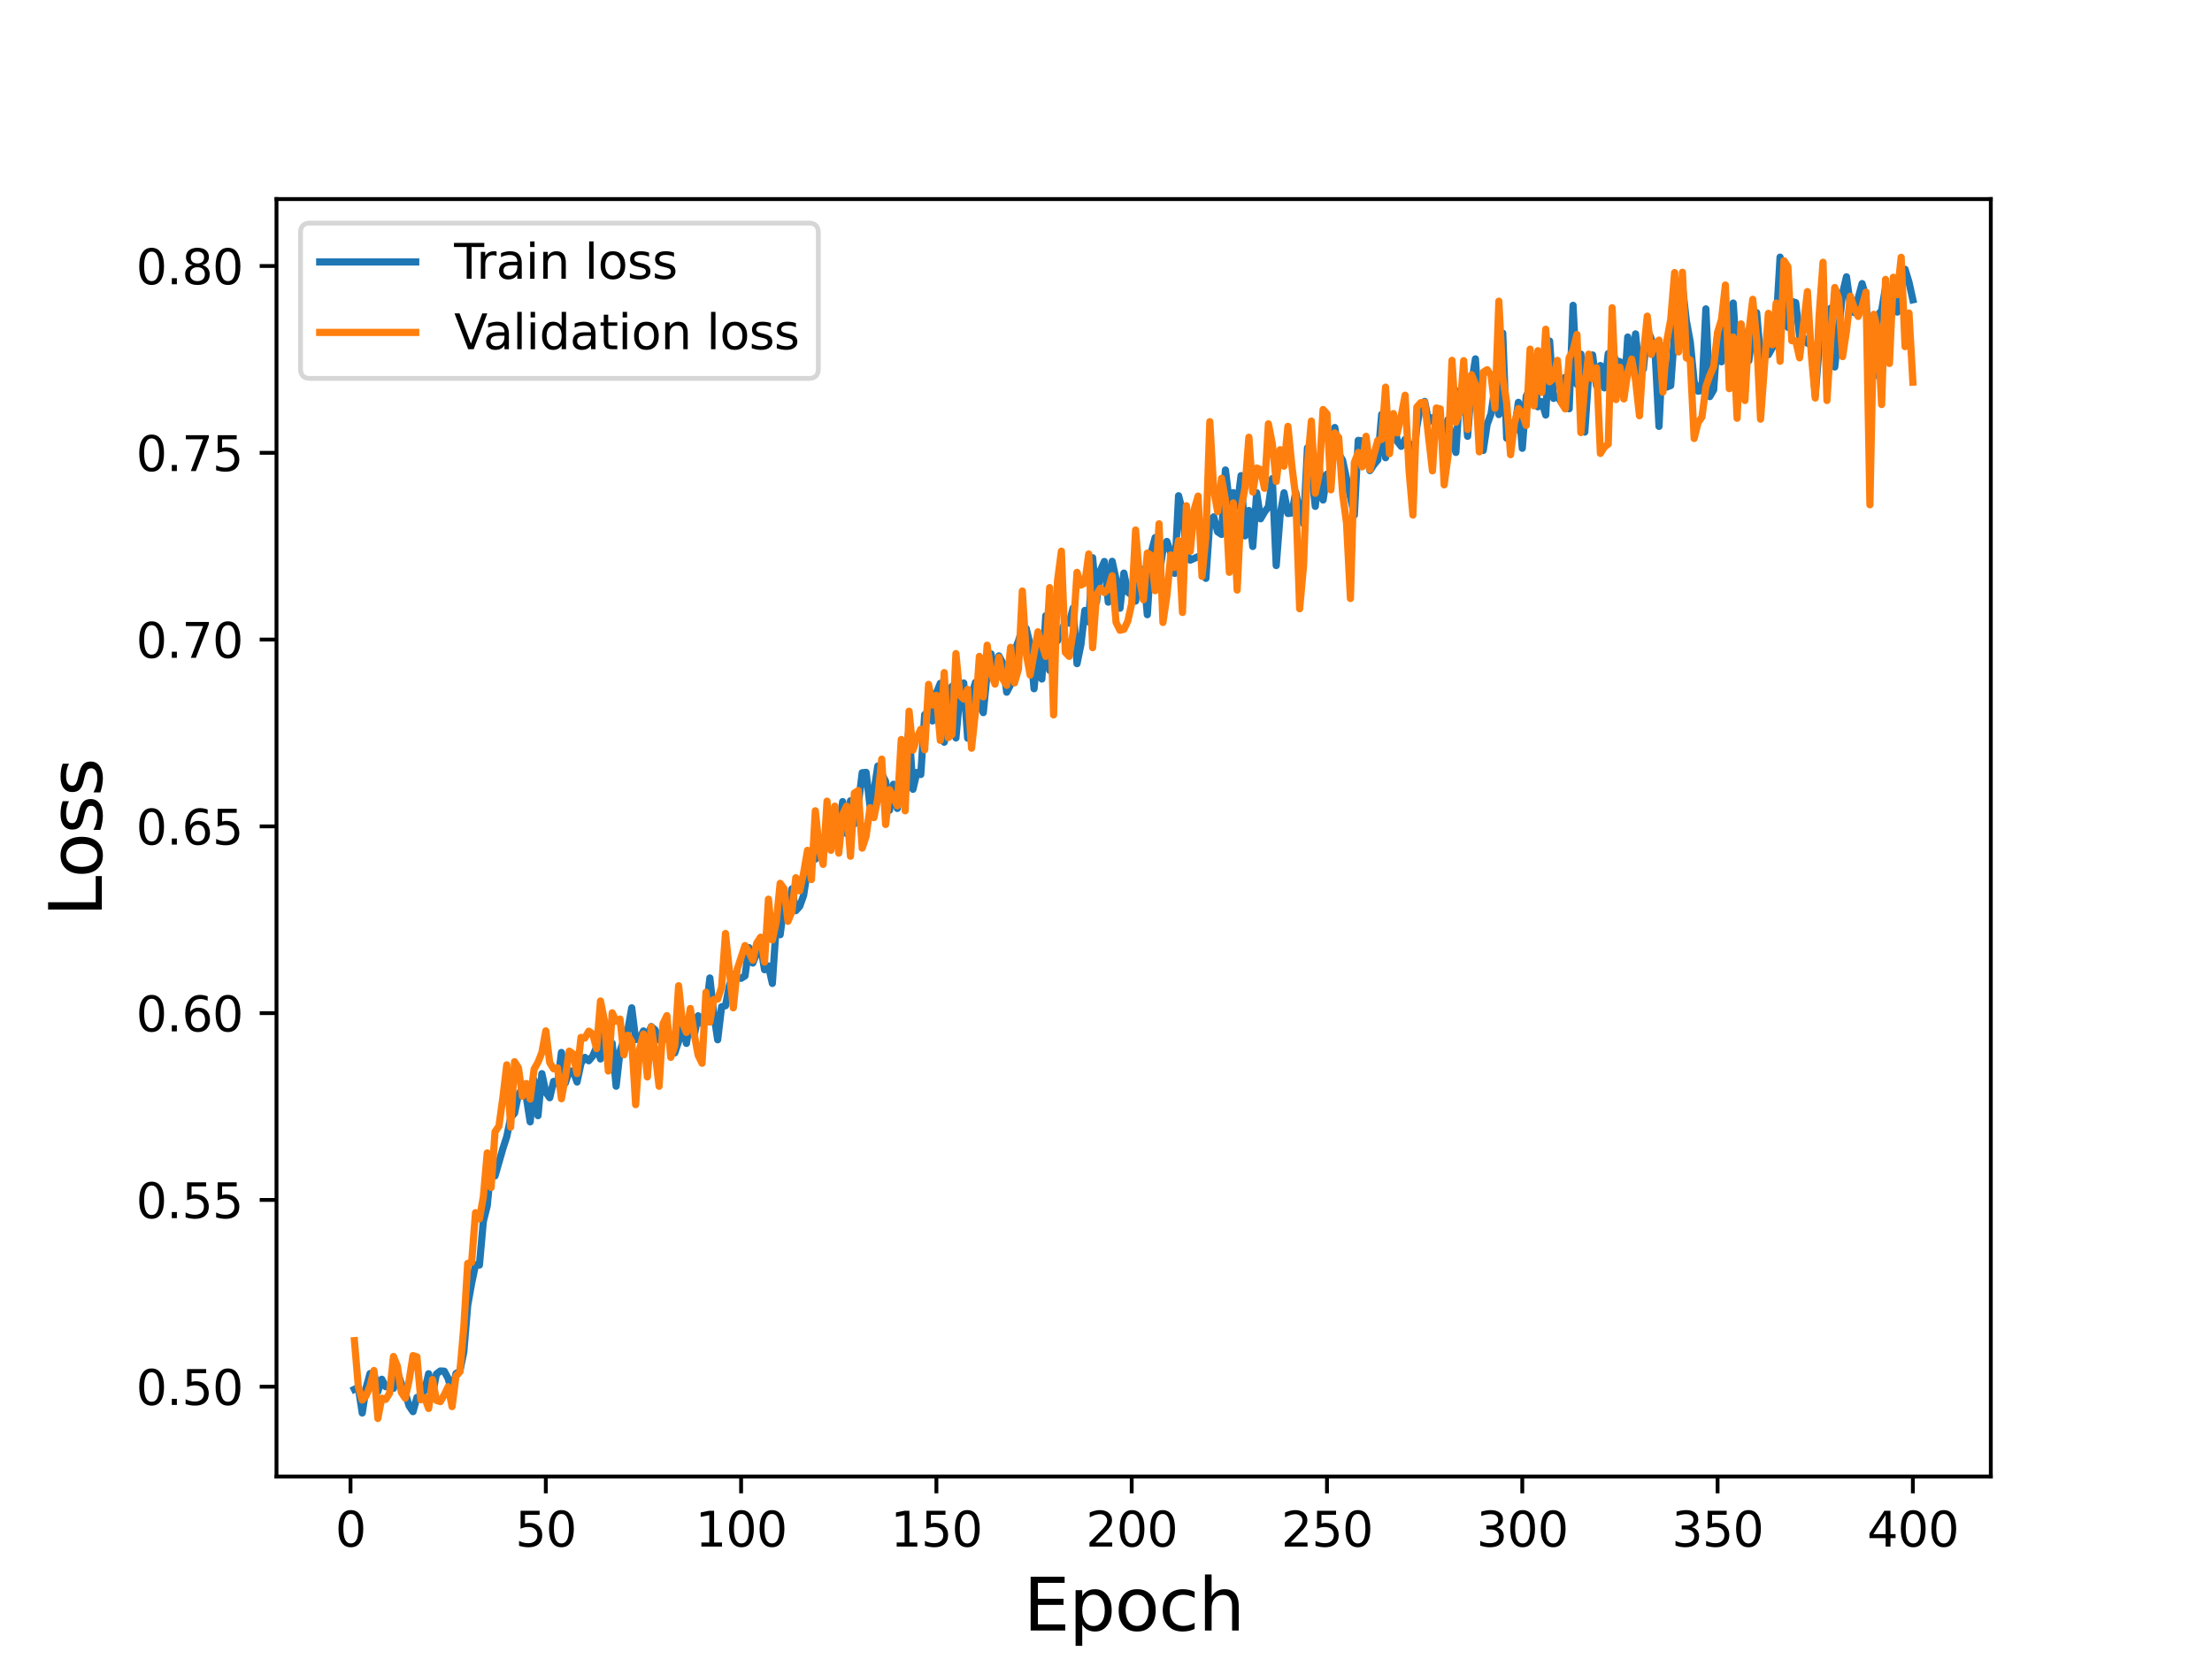 <?xml version="1.0" encoding="utf-8" standalone="no"?>
<!DOCTYPE svg PUBLIC "-//W3C//DTD SVG 1.1//EN"
  "http://www.w3.org/Graphics/SVG/1.1/DTD/svg11.dtd">
<svg height="345.6pt" version="1.1" viewBox="0 0 460.8 345.6" width="460.8pt" xmlns="http://www.w3.org/2000/svg" xmlns:xlink="http://www.w3.org/1999/xlink">
 <defs>
  <style type="text/css">*{stroke-linecap:butt;stroke-linejoin:round;}</style>
 </defs>
 <g id="figure_1">
  <g id="patch_1">
   <path d="M 0 345.6 
L 460.8 345.6 
L 460.8 0 
L 0 0 
z
" style="fill:#ffffff;"/>
  </g>
  <g id="axes_1">
   <g id="patch_2">
    <path d="M 57.6 307.584 
L 414.72 307.584 
L 414.72 41.472 
L 57.6 41.472 
z
" style="fill:#ffffff;"/>
   </g>
   <g id="matplotlib.axis_1">
    <g id="xtick_1">
     <g id="line2d_1">
      <defs>
       <path d="M 0 0 
L 0 3.5 
" id="m8bb40f2600" style="stroke:#000000;stroke-width:0.8;"/>
      </defs>
      <g>
       <use style="stroke:#000000;stroke-width:0.8;" x="73.019" xlink:href="#m8bb40f2600" y="307.584"/>
      </g>
     </g>
     <g id="text_1">
      <!-- 0 -->
      <g transform="translate(69.838 322.182)scale(0.1 -0.1)">
       <defs>
        <path d="M 2034 4250 
Q 1547 4250 1301 3770 
Q 1056 3291 1056 2328 
Q 1056 1369 1301 889 
Q 1547 409 2034 409 
Q 2525 409 2770 889 
Q 3016 1369 3016 2328 
Q 3016 3291 2770 3770 
Q 2525 4250 2034 4250 
z
M 2034 4750 
Q 2819 4750 3233 4129 
Q 3647 3509 3647 2328 
Q 3647 1150 3233 529 
Q 2819 -91 2034 -91 
Q 1250 -91 836 529 
Q 422 1150 422 2328 
Q 422 3509 836 4129 
Q 1250 4750 2034 4750 
z
" id="DejaVuSans-30" transform="scale(0.016)"/>
       </defs>
       <use xlink:href="#DejaVuSans-30"/>
      </g>
     </g>
    </g>
    <g id="xtick_2">
     <g id="line2d_2">
      <g>
       <use style="stroke:#000000;stroke-width:0.8;" x="113.703" xlink:href="#m8bb40f2600" y="307.584"/>
      </g>
     </g>
     <g id="text_2">
      <!-- 50 -->
      <g transform="translate(107.34 322.182)scale(0.1 -0.1)">
       <defs>
        <path d="M 691 4666 
L 3169 4666 
L 3169 4134 
L 1269 4134 
L 1269 2991 
Q 1406 3038 1543 3061 
Q 1681 3084 1819 3084 
Q 2600 3084 3056 2656 
Q 3513 2228 3513 1497 
Q 3513 744 3044 326 
Q 2575 -91 1722 -91 
Q 1428 -91 1123 -41 
Q 819 9 494 109 
L 494 744 
Q 775 591 1075 516 
Q 1375 441 1709 441 
Q 2250 441 2565 725 
Q 2881 1009 2881 1497 
Q 2881 1984 2565 2268 
Q 2250 2553 1709 2553 
Q 1456 2553 1204 2497 
Q 953 2441 691 2322 
L 691 4666 
z
" id="DejaVuSans-35" transform="scale(0.016)"/>
       </defs>
       <use xlink:href="#DejaVuSans-35"/>
       <use x="63.623" xlink:href="#DejaVuSans-30"/>
      </g>
     </g>
    </g>
    <g id="xtick_3">
     <g id="line2d_3">
      <g>
       <use style="stroke:#000000;stroke-width:0.8;" x="154.386" xlink:href="#m8bb40f2600" y="307.584"/>
      </g>
     </g>
     <g id="text_3">
      <!-- 100 -->
      <g transform="translate(144.842 322.182)scale(0.1 -0.1)">
       <defs>
        <path d="M 794 531 
L 1825 531 
L 1825 4091 
L 703 3866 
L 703 4441 
L 1819 4666 
L 2450 4666 
L 2450 531 
L 3481 531 
L 3481 0 
L 794 0 
L 794 531 
z
" id="DejaVuSans-31" transform="scale(0.016)"/>
       </defs>
       <use xlink:href="#DejaVuSans-31"/>
       <use x="63.623" xlink:href="#DejaVuSans-30"/>
       <use x="127.246" xlink:href="#DejaVuSans-30"/>
      </g>
     </g>
    </g>
    <g id="xtick_4">
     <g id="line2d_4">
      <g>
       <use style="stroke:#000000;stroke-width:0.8;" x="195.07" xlink:href="#m8bb40f2600" y="307.584"/>
      </g>
     </g>
     <g id="text_4">
      <!-- 150 -->
      <g transform="translate(185.526 322.182)scale(0.1 -0.1)">
       <use xlink:href="#DejaVuSans-31"/>
       <use x="63.623" xlink:href="#DejaVuSans-35"/>
       <use x="127.246" xlink:href="#DejaVuSans-30"/>
      </g>
     </g>
    </g>
    <g id="xtick_5">
     <g id="line2d_5">
      <g>
       <use style="stroke:#000000;stroke-width:0.8;" x="235.753" xlink:href="#m8bb40f2600" y="307.584"/>
      </g>
     </g>
     <g id="text_5">
      <!-- 200 -->
      <g transform="translate(226.209 322.182)scale(0.1 -0.1)">
       <defs>
        <path d="M 1228 531 
L 3431 531 
L 3431 0 
L 469 0 
L 469 531 
Q 828 903 1448 1529 
Q 2069 2156 2228 2338 
Q 2531 2678 2651 2914 
Q 2772 3150 2772 3378 
Q 2772 3750 2511 3984 
Q 2250 4219 1831 4219 
Q 1534 4219 1204 4116 
Q 875 4013 500 3803 
L 500 4441 
Q 881 4594 1212 4672 
Q 1544 4750 1819 4750 
Q 2544 4750 2975 4387 
Q 3406 4025 3406 3419 
Q 3406 3131 3298 2873 
Q 3191 2616 2906 2266 
Q 2828 2175 2409 1742 
Q 1991 1309 1228 531 
z
" id="DejaVuSans-32" transform="scale(0.016)"/>
       </defs>
       <use xlink:href="#DejaVuSans-32"/>
       <use x="63.623" xlink:href="#DejaVuSans-30"/>
       <use x="127.246" xlink:href="#DejaVuSans-30"/>
      </g>
     </g>
    </g>
    <g id="xtick_6">
     <g id="line2d_6">
      <g>
       <use style="stroke:#000000;stroke-width:0.8;" x="276.437" xlink:href="#m8bb40f2600" y="307.584"/>
      </g>
     </g>
     <g id="text_6">
      <!-- 250 -->
      <g transform="translate(266.893 322.182)scale(0.1 -0.1)">
       <use xlink:href="#DejaVuSans-32"/>
       <use x="63.623" xlink:href="#DejaVuSans-35"/>
       <use x="127.246" xlink:href="#DejaVuSans-30"/>
      </g>
     </g>
    </g>
    <g id="xtick_7">
     <g id="line2d_7">
      <g>
       <use style="stroke:#000000;stroke-width:0.8;" x="317.12" xlink:href="#m8bb40f2600" y="307.584"/>
      </g>
     </g>
     <g id="text_7">
      <!-- 300 -->
      <g transform="translate(307.576 322.182)scale(0.1 -0.1)">
       <defs>
        <path d="M 2597 2516 
Q 3050 2419 3304 2112 
Q 3559 1806 3559 1356 
Q 3559 666 3084 287 
Q 2609 -91 1734 -91 
Q 1441 -91 1130 -33 
Q 819 25 488 141 
L 488 750 
Q 750 597 1062 519 
Q 1375 441 1716 441 
Q 2309 441 2620 675 
Q 2931 909 2931 1356 
Q 2931 1769 2642 2001 
Q 2353 2234 1838 2234 
L 1294 2234 
L 1294 2753 
L 1863 2753 
Q 2328 2753 2575 2939 
Q 2822 3125 2822 3475 
Q 2822 3834 2567 4026 
Q 2313 4219 1838 4219 
Q 1578 4219 1281 4162 
Q 984 4106 628 3988 
L 628 4550 
Q 988 4650 1302 4700 
Q 1616 4750 1894 4750 
Q 2613 4750 3031 4423 
Q 3450 4097 3450 3541 
Q 3450 3153 3228 2886 
Q 3006 2619 2597 2516 
z
" id="DejaVuSans-33" transform="scale(0.016)"/>
       </defs>
       <use xlink:href="#DejaVuSans-33"/>
       <use x="63.623" xlink:href="#DejaVuSans-30"/>
       <use x="127.246" xlink:href="#DejaVuSans-30"/>
      </g>
     </g>
    </g>
    <g id="xtick_8">
     <g id="line2d_8">
      <g>
       <use style="stroke:#000000;stroke-width:0.8;" x="357.804" xlink:href="#m8bb40f2600" y="307.584"/>
      </g>
     </g>
     <g id="text_8">
      <!-- 350 -->
      <g transform="translate(348.26 322.182)scale(0.1 -0.1)">
       <use xlink:href="#DejaVuSans-33"/>
       <use x="63.623" xlink:href="#DejaVuSans-35"/>
       <use x="127.246" xlink:href="#DejaVuSans-30"/>
      </g>
     </g>
    </g>
    <g id="xtick_9">
     <g id="line2d_9">
      <g>
       <use style="stroke:#000000;stroke-width:0.8;" x="398.487" xlink:href="#m8bb40f2600" y="307.584"/>
      </g>
     </g>
     <g id="text_9">
      <!-- 400 -->
      <g transform="translate(388.944 322.182)scale(0.1 -0.1)">
       <defs>
        <path d="M 2419 4116 
L 825 1625 
L 2419 1625 
L 2419 4116 
z
M 2253 4666 
L 3047 4666 
L 3047 1625 
L 3713 1625 
L 3713 1100 
L 3047 1100 
L 3047 0 
L 2419 0 
L 2419 1100 
L 313 1100 
L 313 1709 
L 2253 4666 
z
" id="DejaVuSans-34" transform="scale(0.016)"/>
       </defs>
       <use xlink:href="#DejaVuSans-34"/>
       <use x="63.623" xlink:href="#DejaVuSans-30"/>
       <use x="127.246" xlink:href="#DejaVuSans-30"/>
      </g>
     </g>
    </g>
    <g id="text_10">
     <!-- Epoch -->
     <g transform="translate(213.194 339.66)scale(0.15 -0.15)">
      <defs>
       <path d="M 628 4666 
L 3578 4666 
L 3578 4134 
L 1259 4134 
L 1259 2753 
L 3481 2753 
L 3481 2222 
L 1259 2222 
L 1259 531 
L 3634 531 
L 3634 0 
L 628 0 
L 628 4666 
z
" id="DejaVuSans-45" transform="scale(0.016)"/>
       <path d="M 1159 525 
L 1159 -1331 
L 581 -1331 
L 581 3500 
L 1159 3500 
L 1159 2969 
Q 1341 3281 1617 3432 
Q 1894 3584 2278 3584 
Q 2916 3584 3314 3078 
Q 3713 2572 3713 1747 
Q 3713 922 3314 415 
Q 2916 -91 2278 -91 
Q 1894 -91 1617 61 
Q 1341 213 1159 525 
z
M 3116 1747 
Q 3116 2381 2855 2742 
Q 2594 3103 2138 3103 
Q 1681 3103 1420 2742 
Q 1159 2381 1159 1747 
Q 1159 1113 1420 752 
Q 1681 391 2138 391 
Q 2594 391 2855 752 
Q 3116 1113 3116 1747 
z
" id="DejaVuSans-70" transform="scale(0.016)"/>
       <path d="M 1959 3097 
Q 1497 3097 1228 2736 
Q 959 2375 959 1747 
Q 959 1119 1226 758 
Q 1494 397 1959 397 
Q 2419 397 2687 759 
Q 2956 1122 2956 1747 
Q 2956 2369 2687 2733 
Q 2419 3097 1959 3097 
z
M 1959 3584 
Q 2709 3584 3137 3096 
Q 3566 2609 3566 1747 
Q 3566 888 3137 398 
Q 2709 -91 1959 -91 
Q 1206 -91 779 398 
Q 353 888 353 1747 
Q 353 2609 779 3096 
Q 1206 3584 1959 3584 
z
" id="DejaVuSans-6f" transform="scale(0.016)"/>
       <path d="M 3122 3366 
L 3122 2828 
Q 2878 2963 2633 3030 
Q 2388 3097 2138 3097 
Q 1578 3097 1268 2742 
Q 959 2388 959 1747 
Q 959 1106 1268 751 
Q 1578 397 2138 397 
Q 2388 397 2633 464 
Q 2878 531 3122 666 
L 3122 134 
Q 2881 22 2623 -34 
Q 2366 -91 2075 -91 
Q 1284 -91 818 406 
Q 353 903 353 1747 
Q 353 2603 823 3093 
Q 1294 3584 2113 3584 
Q 2378 3584 2631 3529 
Q 2884 3475 3122 3366 
z
" id="DejaVuSans-63" transform="scale(0.016)"/>
       <path d="M 3513 2113 
L 3513 0 
L 2938 0 
L 2938 2094 
Q 2938 2591 2744 2837 
Q 2550 3084 2163 3084 
Q 1697 3084 1428 2787 
Q 1159 2491 1159 1978 
L 1159 0 
L 581 0 
L 581 4863 
L 1159 4863 
L 1159 2956 
Q 1366 3272 1645 3428 
Q 1925 3584 2291 3584 
Q 2894 3584 3203 3211 
Q 3513 2838 3513 2113 
z
" id="DejaVuSans-68" transform="scale(0.016)"/>
      </defs>
      <use xlink:href="#DejaVuSans-45"/>
      <use x="63.184" xlink:href="#DejaVuSans-70"/>
      <use x="126.66" xlink:href="#DejaVuSans-6f"/>
      <use x="187.842" xlink:href="#DejaVuSans-63"/>
      <use x="242.822" xlink:href="#DejaVuSans-68"/>
     </g>
    </g>
   </g>
   <g id="matplotlib.axis_2">
    <g id="ytick_1">
     <g id="line2d_10">
      <defs>
       <path d="M 0 0 
L -3.5 0 
" id="m8af2c29aa4" style="stroke:#000000;stroke-width:0.8;"/>
      </defs>
      <g>
       <use style="stroke:#000000;stroke-width:0.8;" x="57.6" xlink:href="#m8af2c29aa4" y="288.873"/>
      </g>
     </g>
     <g id="text_11">
      <!-- 0.50 -->
      <g transform="translate(28.334 292.673)scale(0.1 -0.1)">
       <defs>
        <path d="M 684 794 
L 1344 794 
L 1344 0 
L 684 0 
L 684 794 
z
" id="DejaVuSans-2e" transform="scale(0.016)"/>
       </defs>
       <use xlink:href="#DejaVuSans-30"/>
       <use x="63.623" xlink:href="#DejaVuSans-2e"/>
       <use x="95.41" xlink:href="#DejaVuSans-35"/>
       <use x="159.033" xlink:href="#DejaVuSans-30"/>
      </g>
     </g>
    </g>
    <g id="ytick_2">
     <g id="line2d_11">
      <g>
       <use style="stroke:#000000;stroke-width:0.8;" x="57.6" xlink:href="#m8af2c29aa4" y="249.964"/>
      </g>
     </g>
     <g id="text_12">
      <!-- 0.55 -->
      <g transform="translate(28.334 253.763)scale(0.1 -0.1)">
       <use xlink:href="#DejaVuSans-30"/>
       <use x="63.623" xlink:href="#DejaVuSans-2e"/>
       <use x="95.41" xlink:href="#DejaVuSans-35"/>
       <use x="159.033" xlink:href="#DejaVuSans-35"/>
      </g>
     </g>
    </g>
    <g id="ytick_3">
     <g id="line2d_12">
      <g>
       <use style="stroke:#000000;stroke-width:0.8;" x="57.6" xlink:href="#m8af2c29aa4" y="211.055"/>
      </g>
     </g>
     <g id="text_13">
      <!-- 0.60 -->
      <g transform="translate(28.334 214.854)scale(0.1 -0.1)">
       <defs>
        <path d="M 2113 2584 
Q 1688 2584 1439 2293 
Q 1191 2003 1191 1497 
Q 1191 994 1439 701 
Q 1688 409 2113 409 
Q 2538 409 2786 701 
Q 3034 994 3034 1497 
Q 3034 2003 2786 2293 
Q 2538 2584 2113 2584 
z
M 3366 4563 
L 3366 3988 
Q 3128 4100 2886 4159 
Q 2644 4219 2406 4219 
Q 1781 4219 1451 3797 
Q 1122 3375 1075 2522 
Q 1259 2794 1537 2939 
Q 1816 3084 2150 3084 
Q 2853 3084 3261 2657 
Q 3669 2231 3669 1497 
Q 3669 778 3244 343 
Q 2819 -91 2113 -91 
Q 1303 -91 875 529 
Q 447 1150 447 2328 
Q 447 3434 972 4092 
Q 1497 4750 2381 4750 
Q 2619 4750 2861 4703 
Q 3103 4656 3366 4563 
z
" id="DejaVuSans-36" transform="scale(0.016)"/>
       </defs>
       <use xlink:href="#DejaVuSans-30"/>
       <use x="63.623" xlink:href="#DejaVuSans-2e"/>
       <use x="95.41" xlink:href="#DejaVuSans-36"/>
       <use x="159.033" xlink:href="#DejaVuSans-30"/>
      </g>
     </g>
    </g>
    <g id="ytick_4">
     <g id="line2d_13">
      <g>
       <use style="stroke:#000000;stroke-width:0.8;" x="57.6" xlink:href="#m8af2c29aa4" y="172.146"/>
      </g>
     </g>
     <g id="text_14">
      <!-- 0.65 -->
      <g transform="translate(28.334 175.945)scale(0.1 -0.1)">
       <use xlink:href="#DejaVuSans-30"/>
       <use x="63.623" xlink:href="#DejaVuSans-2e"/>
       <use x="95.41" xlink:href="#DejaVuSans-36"/>
       <use x="159.033" xlink:href="#DejaVuSans-35"/>
      </g>
     </g>
    </g>
    <g id="ytick_5">
     <g id="line2d_14">
      <g>
       <use style="stroke:#000000;stroke-width:0.8;" x="57.6" xlink:href="#m8af2c29aa4" y="133.237"/>
      </g>
     </g>
     <g id="text_15">
      <!-- 0.70 -->
      <g transform="translate(28.334 137.036)scale(0.1 -0.1)">
       <defs>
        <path d="M 525 4666 
L 3525 4666 
L 3525 4397 
L 1831 0 
L 1172 0 
L 2766 4134 
L 525 4134 
L 525 4666 
z
" id="DejaVuSans-37" transform="scale(0.016)"/>
       </defs>
       <use xlink:href="#DejaVuSans-30"/>
       <use x="63.623" xlink:href="#DejaVuSans-2e"/>
       <use x="95.41" xlink:href="#DejaVuSans-37"/>
       <use x="159.033" xlink:href="#DejaVuSans-30"/>
      </g>
     </g>
    </g>
    <g id="ytick_6">
     <g id="line2d_15">
      <g>
       <use style="stroke:#000000;stroke-width:0.8;" x="57.6" xlink:href="#m8af2c29aa4" y="94.327"/>
      </g>
     </g>
     <g id="text_16">
      <!-- 0.75 -->
      <g transform="translate(28.334 98.127)scale(0.1 -0.1)">
       <use xlink:href="#DejaVuSans-30"/>
       <use x="63.623" xlink:href="#DejaVuSans-2e"/>
       <use x="95.41" xlink:href="#DejaVuSans-37"/>
       <use x="159.033" xlink:href="#DejaVuSans-35"/>
      </g>
     </g>
    </g>
    <g id="ytick_7">
     <g id="line2d_16">
      <g>
       <use style="stroke:#000000;stroke-width:0.8;" x="57.6" xlink:href="#m8af2c29aa4" y="55.418"/>
      </g>
     </g>
     <g id="text_17">
      <!-- 0.80 -->
      <g transform="translate(28.334 59.217)scale(0.1 -0.1)">
       <defs>
        <path d="M 2034 2216 
Q 1584 2216 1326 1975 
Q 1069 1734 1069 1313 
Q 1069 891 1326 650 
Q 1584 409 2034 409 
Q 2484 409 2743 651 
Q 3003 894 3003 1313 
Q 3003 1734 2745 1975 
Q 2488 2216 2034 2216 
z
M 1403 2484 
Q 997 2584 770 2862 
Q 544 3141 544 3541 
Q 544 4100 942 4425 
Q 1341 4750 2034 4750 
Q 2731 4750 3128 4425 
Q 3525 4100 3525 3541 
Q 3525 3141 3298 2862 
Q 3072 2584 2669 2484 
Q 3125 2378 3379 2068 
Q 3634 1759 3634 1313 
Q 3634 634 3220 271 
Q 2806 -91 2034 -91 
Q 1263 -91 848 271 
Q 434 634 434 1313 
Q 434 1759 690 2068 
Q 947 2378 1403 2484 
z
M 1172 3481 
Q 1172 3119 1398 2916 
Q 1625 2713 2034 2713 
Q 2441 2713 2670 2916 
Q 2900 3119 2900 3481 
Q 2900 3844 2670 4047 
Q 2441 4250 2034 4250 
Q 1625 4250 1398 4047 
Q 1172 3844 1172 3481 
z
" id="DejaVuSans-38" transform="scale(0.016)"/>
       </defs>
       <use xlink:href="#DejaVuSans-30"/>
       <use x="63.623" xlink:href="#DejaVuSans-2e"/>
       <use x="95.41" xlink:href="#DejaVuSans-38"/>
       <use x="159.033" xlink:href="#DejaVuSans-30"/>
      </g>
     </g>
    </g>
    <g id="text_18">
     <!-- Loss -->
     <g transform="translate(21.215 190.979)rotate(-90)scale(0.15 -0.15)">
      <defs>
       <path d="M 628 4666 
L 1259 4666 
L 1259 531 
L 3531 531 
L 3531 0 
L 628 0 
L 628 4666 
z
" id="DejaVuSans-4c" transform="scale(0.016)"/>
       <path d="M 2834 3397 
L 2834 2853 
Q 2591 2978 2328 3040 
Q 2066 3103 1784 3103 
Q 1356 3103 1142 2972 
Q 928 2841 928 2578 
Q 928 2378 1081 2264 
Q 1234 2150 1697 2047 
L 1894 2003 
Q 2506 1872 2764 1633 
Q 3022 1394 3022 966 
Q 3022 478 2636 193 
Q 2250 -91 1575 -91 
Q 1294 -91 989 -36 
Q 684 19 347 128 
L 347 722 
Q 666 556 975 473 
Q 1284 391 1588 391 
Q 1994 391 2212 530 
Q 2431 669 2431 922 
Q 2431 1156 2273 1281 
Q 2116 1406 1581 1522 
L 1381 1569 
Q 847 1681 609 1914 
Q 372 2147 372 2553 
Q 372 3047 722 3315 
Q 1072 3584 1716 3584 
Q 2034 3584 2315 3537 
Q 2597 3491 2834 3397 
z
" id="DejaVuSans-73" transform="scale(0.016)"/>
      </defs>
      <use xlink:href="#DejaVuSans-4c"/>
      <use x="53.963" xlink:href="#DejaVuSans-6f"/>
      <use x="115.145" xlink:href="#DejaVuSans-73"/>
      <use x="167.244" xlink:href="#DejaVuSans-73"/>
     </g>
    </g>
   </g>
   <g id="line2d_17">
    <path clip-path="url(#p159aa3bee9)" d="M 73.833 289.419 
L 74.646 289.017 
L 75.46 294.346 
L 76.274 289.046 
L 77.087 286.144 
L 77.901 286.073 
L 78.715 289.894 
L 79.528 287.322 
L 80.342 288.873 
L 81.156 288.601 
L 81.969 289.218 
L 82.783 285.785 
L 83.597 288.213 
L 84.41 290.108 
L 85.224 292.866 
L 86.038 294.072 
L 86.851 291.114 
L 87.665 290.855 
L 88.479 289.592 
L 89.292 286.172 
L 90.106 290.41 
L 90.92 286.216 
L 91.733 285.599 
L 92.547 285.641 
L 93.361 287.179 
L 94.174 290.022 
L 94.988 286.144 
L 95.802 285.627 
L 96.616 281.661 
L 97.429 271.954 
L 98.243 267.374 
L 99.057 263.482 
L 99.87 263.539 
L 100.684 254.46 
L 101.498 251.201 
L 102.311 242.809 
L 103.125 244.964 
L 104.752 239.296 
L 105.566 236.782 
L 106.38 232.829 
L 107.193 231.902 
L 108.007 227.979 
L 108.821 226.747 
L 109.634 228.517 
L 110.448 233.703 
L 111.262 224.987 
L 112.075 232.415 
L 112.889 223.661 
L 113.703 227.55 
L 114.516 228.681 
L 115.33 225.27 
L 116.144 225.737 
L 116.957 219.25 
L 117.771 225.612 
L 118.585 223.153 
L 119.398 223.103 
L 120.212 225.404 
L 121.026 221.52 
L 121.839 220.271 
L 122.653 220.975 
L 123.467 220.006 
L 124.28 218.118 
L 125.094 220.597 
L 125.908 213.739 
L 126.721 217.192 
L 127.535 217.34 
L 128.349 226.283 
L 129.162 219.005 
L 129.976 216.581 
L 130.79 214.571 
L 131.603 209.952 
L 132.417 216.56 
L 133.231 216.411 
L 134.044 214.761 
L 134.858 215.876 
L 135.672 213.854 
L 136.485 214.573 
L 137.299 216.673 
L 138.113 216.34 
L 138.926 215.699 
L 139.74 217.736 
L 140.554 219.347 
L 141.367 216.95 
L 142.181 213.423 
L 142.995 217.358 
L 143.808 212.25 
L 144.622 215.686 
L 145.436 211.607 
L 146.249 213.227 
L 147.063 210.716 
L 147.877 203.731 
L 148.69 211.13 
L 149.504 216.605 
L 150.318 209.728 
L 151.131 209.516 
L 151.945 205.265 
L 152.759 202.959 
L 153.572 203.569 
L 154.386 203.807 
L 155.2 203.294 
L 156.013 197.409 
L 156.827 200.619 
L 157.641 198.526 
L 158.454 197.052 
L 159.268 202.013 
L 160.082 201.22 
L 160.895 204.865 
L 161.709 192.732 
L 162.523 194.718 
L 163.336 188.336 
L 164.15 191.134 
L 164.964 185.171 
L 165.777 189.711 
L 166.591 188.814 
L 167.405 186.534 
L 168.219 181.261 
L 169.032 177.39 
L 169.846 178.974 
L 170.66 176.631 
L 171.473 175.198 
L 172.287 174.029 
L 173.101 171.385 
L 173.914 174.381 
L 174.728 172.972 
L 175.542 166.99 
L 176.355 173.632 
L 177.169 166.818 
L 177.983 171.633 
L 178.796 167.718 
L 179.61 160.977 
L 180.424 160.9 
L 181.237 167.938 
L 182.051 164.787 
L 182.865 159.578 
L 184.492 162.787 
L 185.306 168.792 
L 186.119 163.38 
L 186.933 168.416 
L 187.747 161.398 
L 188.56 158.305 
L 189.374 151.916 
L 190.188 164.424 
L 191.001 160.91 
L 191.815 161.35 
L 192.629 148.865 
L 193.442 148.335 
L 194.256 150.193 
L 195.07 144.373 
L 195.883 142.348 
L 196.697 154.618 
L 197.511 150.893 
L 198.324 142.98 
L 199.138 153.724 
L 199.952 144.833 
L 200.765 142.278 
L 201.579 153.775 
L 202.393 144.893 
L 203.206 142.152 
L 204.02 146.657 
L 204.834 148.453 
L 205.647 140.211 
L 206.461 136.213 
L 207.275 140.378 
L 208.088 136.637 
L 208.902 138.164 
L 209.716 144.194 
L 210.529 142.612 
L 211.343 135.638 
L 212.157 133.567 
L 212.97 130.919 
L 213.784 130.926 
L 214.598 134.34 
L 215.411 143.479 
L 216.225 134.77 
L 217.039 141.456 
L 217.852 128.26 
L 218.666 139.665 
L 219.48 130.122 
L 220.293 133.492 
L 221.107 131.401 
L 221.921 129.62 
L 222.734 129.829 
L 223.548 126.687 
L 224.362 138.25 
L 225.175 134.268 
L 225.989 127.165 
L 226.803 129.553 
L 227.616 116.177 
L 228.43 125.379 
L 229.244 118.832 
L 230.057 116.964 
L 230.871 125.439 
L 231.685 116.933 
L 232.498 120.675 
L 233.312 126.709 
L 234.126 119.387 
L 234.939 123.322 
L 235.753 123.999 
L 236.567 125.223 
L 237.381 118.385 
L 238.194 118.852 
L 239.008 128.051 
L 239.822 115.106 
L 240.635 111.995 
L 241.449 119.998 
L 242.263 114.604 
L 243.076 112.789 
L 243.89 115.145 
L 244.704 119.444 
L 245.517 103.268 
L 246.331 106.451 
L 247.145 115.334 
L 247.958 116.694 
L 249.586 115.952 
L 250.399 116.221 
L 251.213 120.483 
L 252.027 108.542 
L 252.84 107.663 
L 253.654 110.789 
L 254.468 111.327 
L 255.281 97.904 
L 256.095 104.583 
L 256.909 102.629 
L 257.722 105.474 
L 258.536 99.082 
L 259.35 111.632 
L 260.163 106.343 
L 260.977 113.847 
L 261.791 102.651 
L 262.604 108.075 
L 263.418 106.669 
L 264.232 105.577 
L 265.045 99.694 
L 265.859 117.814 
L 266.673 107.333 
L 267.486 102.658 
L 268.3 106.973 
L 269.114 106.862 
L 269.927 102.551 
L 270.741 106.68 
L 271.555 109.12 
L 272.368 93.293 
L 273.182 98.077 
L 273.996 105.487 
L 274.809 97.474 
L 275.623 104.16 
L 276.437 98.767 
L 277.25 98.801 
L 278.064 89.055 
L 278.878 94.507 
L 279.691 95.893 
L 282.132 107.33 
L 282.946 91.735 
L 283.76 91.85 
L 284.573 94.22 
L 285.387 98.04 
L 286.201 96.805 
L 287.014 95.821 
L 287.828 86.324 
L 288.642 95.354 
L 289.455 90.592 
L 290.269 86.735 
L 291.083 91.929 
L 291.896 92.984 
L 292.71 91.519 
L 293.524 92.453 
L 294.337 96.762 
L 295.151 88.905 
L 295.965 84.34 
L 296.778 83.631 
L 297.592 87.704 
L 298.406 87.009 
L 299.219 89.236 
L 300.033 88.789 
L 300.847 90.018 
L 301.66 87.397 
L 302.474 91.498 
L 303.288 94.256 
L 304.101 81.369 
L 304.915 80.505 
L 305.729 90.887 
L 306.543 79.99 
L 307.356 74.758 
L 308.17 87.555 
L 308.984 93.839 
L 309.797 88.415 
L 310.611 86.204 
L 311.425 80.598 
L 312.238 86.363 
L 313.052 69.401 
L 313.866 91.283 
L 314.679 88.732 
L 315.493 89.716 
L 316.307 83.813 
L 317.12 93.387 
L 317.934 82.547 
L 318.748 80.939 
L 319.561 77.324 
L 320.375 84.739 
L 321.189 83.646 
L 322.002 86.456 
L 322.816 71.048 
L 323.63 82.993 
L 324.443 82.523 
L 325.257 83.805 
L 326.071 78.593 
L 326.884 85.151 
L 327.698 63.605 
L 328.512 80.072 
L 329.325 73.761 
L 330.139 90.012 
L 330.953 78.043 
L 331.766 73.949 
L 332.58 80.337 
L 333.394 76.149 
L 334.207 80.803 
L 335.021 73.666 
L 335.835 73.35 
L 336.648 75.173 
L 337.462 75.35 
L 338.276 82.66 
L 339.089 70.206 
L 339.903 76.344 
L 340.717 69.556 
L 341.53 77.656 
L 342.344 76.9 
L 343.158 68.53 
L 343.971 70.556 
L 344.785 73.416 
L 345.599 88.826 
L 346.412 72.105 
L 347.226 80.637 
L 348.04 80.317 
L 348.853 69.14 
L 349.667 60.296 
L 350.481 59.681 
L 351.294 66.798 
L 352.108 71.209 
L 352.922 79.488 
L 353.735 81.493 
L 354.549 81.345 
L 355.363 64.346 
L 356.176 82.625 
L 356.99 81.212 
L 357.804 69.487 
L 358.617 75.373 
L 359.431 63.206 
L 360.245 69.033 
L 361.058 63.129 
L 361.872 75.16 
L 362.686 67.567 
L 363.499 73.436 
L 364.313 75.153 
L 365.127 69.079 
L 365.94 65.134 
L 366.754 74.489 
L 367.568 72.299 
L 368.381 73.892 
L 369.195 72.475 
L 370.009 67.504 
L 370.822 53.568 
L 371.636 59.228 
L 372.45 68.187 
L 373.263 62.811 
L 374.077 63.039 
L 374.891 70.02 
L 375.704 70.336 
L 376.518 71.489 
L 377.332 71.795 
L 378.146 82.306 
L 378.959 72.37 
L 379.773 67.058 
L 380.587 67.017 
L 381.4 64.189 
L 382.214 76.456 
L 383.841 61.076 
L 384.655 57.664 
L 385.469 63.647 
L 386.282 65.126 
L 387.91 59.078 
L 388.723 62.026 
L 389.537 80.331 
L 390.351 78.122 
L 391.164 65.667 
L 391.978 64.686 
L 392.792 59.865 
L 393.605 69.032 
L 394.419 60.861 
L 395.233 65.014 
L 396.86 56.096 
L 397.674 58.774 
L 398.487 62.453 
L 398.487 62.453 
" style="fill:none;stroke:#1f77b4;stroke-linecap:square;stroke-width:1.5;"/>
   </g>
   <g id="line2d_18">
    <path clip-path="url(#p159aa3bee9)" d="M 73.833 279.276 
L 74.646 288.873 
L 75.46 291.662 
L 76.274 290.754 
L 77.087 288.744 
L 77.901 285.501 
L 78.715 295.488 
L 79.528 291.273 
L 80.342 291.532 
L 81.156 290.235 
L 81.969 282.583 
L 82.783 284.593 
L 83.597 290.041 
L 84.41 291.273 
L 85.224 287.576 
L 86.038 282.389 
L 86.851 282.648 
L 87.665 291.597 
L 88.479 291.143 
L 89.292 293.413 
L 90.106 287.382 
L 90.92 291.727 
L 91.733 291.986 
L 92.547 290.56 
L 93.361 288.873 
L 94.174 293.024 
L 94.988 286.669 
L 95.802 285.761 
L 96.616 276.487 
L 97.429 263.193 
L 98.243 262.999 
L 99.057 252.623 
L 99.87 253.92 
L 100.684 249.381 
L 101.498 240.172 
L 102.311 247.37 
L 103.125 235.762 
L 103.939 234.595 
L 104.752 228.694 
L 105.566 221.82 
L 106.38 234.79 
L 107.193 221.171 
L 108.007 222.468 
L 108.821 228.37 
L 109.634 225.711 
L 110.448 228.953 
L 111.262 222.728 
L 112.075 221.301 
L 112.889 219.226 
L 113.703 214.751 
L 114.516 221.366 
L 115.33 222.663 
L 116.144 222.468 
L 116.957 228.888 
L 117.771 224.349 
L 118.585 218.967 
L 119.398 219.55 
L 120.212 223.636 
L 121.026 216.113 
L 121.839 216.243 
L 122.653 214.816 
L 123.467 215.4 
L 124.28 218.448 
L 125.094 208.526 
L 125.908 212.611 
L 126.721 223.117 
L 127.535 210.99 
L 128.349 212.741 
L 129.162 212.287 
L 129.976 219.745 
L 130.79 215.659 
L 131.603 216.956 
L 132.417 230.121 
L 133.231 218.577 
L 134.044 215.4 
L 134.858 224.349 
L 135.672 213.908 
L 136.485 219.485 
L 137.299 226.294 
L 138.113 213.26 
L 138.926 211.574 
L 139.74 220.264 
L 140.554 217.929 
L 141.367 205.348 
L 142.181 213.195 
L 142.995 215.076 
L 143.808 210.082 
L 144.622 215.465 
L 145.436 219.81 
L 146.249 221.496 
L 147.063 206.71 
L 147.877 212.936 
L 148.69 208.202 
L 149.504 208.137 
L 150.318 205.673 
L 151.131 194.454 
L 152.759 209.953 
L 153.572 201.911 
L 155.2 196.983 
L 156.013 198.28 
L 156.827 200.031 
L 157.641 196.464 
L 158.454 195.232 
L 159.268 200.42 
L 160.082 187.32 
L 160.895 195.816 
L 161.709 191.989 
L 162.523 184.013 
L 163.336 185.116 
L 164.15 191.925 
L 164.964 189.914 
L 165.777 182.846 
L 166.591 185.569 
L 167.405 181.873 
L 168.219 177.139 
L 169.032 183.235 
L 169.846 168.903 
L 170.66 176.815 
L 171.473 180.057 
L 172.287 166.893 
L 173.101 177.139 
L 173.914 167.931 
L 174.728 177.723 
L 175.542 169.682 
L 176.355 167.931 
L 177.169 178.371 
L 177.983 165.207 
L 178.796 164.688 
L 179.61 176.685 
L 180.424 174.221 
L 181.237 168.255 
L 182.051 170.33 
L 182.865 166.309 
L 183.678 158.138 
L 184.492 171.757 
L 185.306 164.494 
L 186.933 167.866 
L 187.747 154.053 
L 188.56 168.903 
L 189.374 148.152 
L 190.188 156.258 
L 191.001 153.729 
L 191.815 151.913 
L 192.629 156.193 
L 193.442 142.575 
L 194.256 146.855 
L 195.07 144.844 
L 195.883 154.248 
L 196.697 140.111 
L 197.511 153.664 
L 198.324 153.015 
L 199.138 136.155 
L 199.952 144.844 
L 200.765 145.623 
L 201.579 143.612 
L 202.393 155.869 
L 203.206 148.217 
L 204.02 136.738 
L 204.834 145.169 
L 205.647 134.404 
L 206.461 140.175 
L 207.275 142.51 
L 208.088 136.933 
L 208.902 141.472 
L 209.716 142.769 
L 210.529 134.858 
L 211.343 142.251 
L 212.157 139.397 
L 212.97 123.12 
L 213.784 136.22 
L 214.598 140.629 
L 216.225 131.615 
L 217.852 136.738 
L 218.666 122.407 
L 219.48 148.93 
L 220.293 121.045 
L 221.107 114.82 
L 221.921 135.895 
L 222.734 136.738 
L 223.548 131.745 
L 224.362 119.229 
L 225.175 121.888 
L 225.989 121.434 
L 226.803 115.403 
L 227.616 134.923 
L 228.43 123.898 
L 229.244 122.537 
L 230.057 123.444 
L 230.871 122.731 
L 231.685 119.943 
L 232.498 129.67 
L 233.312 131.291 
L 234.126 131.097 
L 234.939 129.411 
L 235.753 125.714 
L 236.567 110.41 
L 237.381 120.461 
L 238.194 124.936 
L 239.008 115.209 
L 239.822 115.663 
L 240.635 123.055 
L 241.449 109.113 
L 242.263 129.67 
L 243.076 124.158 
L 243.89 115.598 
L 244.704 118.192 
L 245.517 112.615 
L 246.331 127.595 
L 247.145 105.352 
L 247.958 114.82 
L 248.772 106.13 
L 249.586 103.341 
L 250.399 120.072 
L 251.213 111.707 
L 252.027 87.842 
L 252.84 102.109 
L 253.654 106.584 
L 254.468 99.645 
L 255.281 104.12 
L 256.095 119.229 
L 256.909 104.768 
L 257.722 122.926 
L 258.536 105.935 
L 259.35 101.655 
L 260.163 91.085 
L 260.977 102.498 
L 261.791 97.505 
L 262.604 97.829 
L 263.418 101.72 
L 264.232 88.296 
L 265.045 92.447 
L 265.859 100.293 
L 266.673 93.679 
L 267.486 97.116 
L 268.3 88.815 
L 269.114 96.986 
L 269.927 103.536 
L 270.741 126.817 
L 271.555 117.803 
L 272.368 96.792 
L 273.182 87.713 
L 273.996 102.758 
L 274.809 98.802 
L 275.623 85.313 
L 276.437 86.221 
L 277.25 102.044 
L 278.064 90.177 
L 278.878 91.15 
L 279.691 102.887 
L 280.505 108.983 
L 281.319 124.677 
L 282.132 96.338 
L 282.946 94.263 
L 283.76 97.246 
L 284.573 90.89 
L 285.387 97.829 
L 287.014 91.733 
L 287.828 91.539 
L 288.642 80.644 
L 289.455 94.522 
L 290.269 86.156 
L 291.083 90.177 
L 291.896 86.61 
L 292.71 82.33 
L 293.524 97.959 
L 294.337 107.297 
L 295.151 84.795 
L 295.965 83.887 
L 296.778 83.822 
L 298.406 98.089 
L 299.219 84.989 
L 300.033 85.184 
L 300.847 101.007 
L 301.66 94.911 
L 302.474 75.067 
L 303.288 87.972 
L 304.101 85.767 
L 304.915 75.132 
L 305.729 89.464 
L 306.543 78.05 
L 307.356 80.061 
L 308.17 94.133 
L 308.984 77.532 
L 309.797 77.013 
L 310.611 78.18 
L 311.425 85.054 
L 312.238 62.746 
L 313.052 78.634 
L 313.866 83.822 
L 314.679 94.716 
L 315.493 88.102 
L 316.307 85.119 
L 317.12 86.092 
L 317.934 88.621 
L 318.748 72.733 
L 319.561 84.535 
L 320.375 73.057 
L 321.189 81.747 
L 322.002 68.582 
L 322.816 79.542 
L 323.63 78.829 
L 324.443 75.067 
L 325.257 83.887 
L 326.071 85.184 
L 326.884 74.484 
L 327.698 72.992 
L 328.512 69.685 
L 329.325 90.112 
L 330.139 80.385 
L 330.953 73.77 
L 331.766 78.958 
L 332.58 76.624 
L 333.394 94.457 
L 334.207 93.16 
L 335.021 92.512 
L 335.835 64.108 
L 336.648 83.238 
L 337.462 76.494 
L 338.276 83.109 
L 339.089 77.661 
L 339.903 74.808 
L 340.717 79.218 
L 341.53 86.61 
L 342.344 73.835 
L 343.158 65.859 
L 343.971 73.835 
L 344.785 71.565 
L 345.599 70.852 
L 346.412 81.682 
L 347.226 70.982 
L 348.04 66.572 
L 348.853 56.78 
L 349.667 73.316 
L 350.481 56.715 
L 351.294 74.549 
L 352.108 75.002 
L 352.922 91.344 
L 353.735 88.037 
L 354.549 86.87 
L 355.363 80.579 
L 356.176 78.245 
L 356.99 76.364 
L 357.804 69.231 
L 358.617 66.572 
L 359.431 59.374 
L 360.245 80.969 
L 361.058 70.204 
L 361.872 87.129 
L 362.686 67.48 
L 363.499 83.433 
L 364.313 69.166 
L 365.127 62.357 
L 365.94 70.722 
L 366.754 87.324 
L 368.381 65.275 
L 369.195 71.825 
L 370.009 63.135 
L 370.822 75.262 
L 371.636 54.316 
L 372.45 55.548 
L 373.263 70.982 
L 374.077 70.982 
L 374.891 74.549 
L 376.518 60.736 
L 377.332 73.835 
L 378.146 82.914 
L 378.959 65.664 
L 379.773 54.64 
L 380.587 83.433 
L 381.4 70.722 
L 382.214 59.893 
L 383.028 62.098 
L 383.841 74.289 
L 384.655 68.972 
L 385.469 61.708 
L 386.282 64.173 
L 387.096 65.924 
L 387.91 63.784 
L 388.723 60.865 
L 389.537 105.157 
L 390.351 65.47 
L 391.164 68.777 
L 391.978 84.276 
L 392.792 58.207 
L 393.605 75.716 
L 394.419 57.753 
L 395.233 61.384 
L 396.046 53.602 
L 396.86 72.214 
L 397.674 65.21 
L 398.487 79.607 
L 398.487 79.607 
" style="fill:none;stroke:#ff7f0e;stroke-linecap:square;stroke-width:1.5;"/>
   </g>
   <g id="patch_3">
    <path d="M 57.6 307.584 
L 57.6 41.472 
" style="fill:none;stroke:#000000;stroke-linecap:square;stroke-linejoin:miter;stroke-width:0.8;"/>
   </g>
   <g id="patch_4">
    <path d="M 414.72 307.584 
L 414.72 41.472 
" style="fill:none;stroke:#000000;stroke-linecap:square;stroke-linejoin:miter;stroke-width:0.8;"/>
   </g>
   <g id="patch_5">
    <path d="M 57.6 307.584 
L 414.72 307.584 
" style="fill:none;stroke:#000000;stroke-linecap:square;stroke-linejoin:miter;stroke-width:0.8;"/>
   </g>
   <g id="patch_6">
    <path d="M 57.6 41.472 
L 414.72 41.472 
" style="fill:none;stroke:#000000;stroke-linecap:square;stroke-linejoin:miter;stroke-width:0.8;"/>
   </g>
   <g id="legend_1">
    <g id="patch_7">
     <path d="M 64.6 78.828 
L 168.475 78.828 
Q 170.475 78.828 170.475 76.828 
L 170.475 48.472 
Q 170.475 46.472 168.475 46.472 
L 64.6 46.472 
Q 62.6 46.472 62.6 48.472 
L 62.6 76.828 
Q 62.6 78.828 64.6 78.828 
z
" style="fill:#ffffff;opacity:0.8;stroke:#cccccc;stroke-linejoin:miter;"/>
    </g>
    <g id="line2d_19">
     <path d="M 66.6 54.57 
L 86.6 54.57 
" style="fill:none;stroke:#1f77b4;stroke-linecap:square;stroke-width:1.5;"/>
    </g>
    <g id="line2d_20"/>
    <g id="text_19">
     <!-- Train loss -->
     <g transform="translate(94.6 58.07)scale(0.1 -0.1)">
      <defs>
       <path d="M -19 4666 
L 3928 4666 
L 3928 4134 
L 2272 4134 
L 2272 0 
L 1638 0 
L 1638 4134 
L -19 4134 
L -19 4666 
z
" id="DejaVuSans-54" transform="scale(0.016)"/>
       <path d="M 2631 2963 
Q 2534 3019 2420 3045 
Q 2306 3072 2169 3072 
Q 1681 3072 1420 2755 
Q 1159 2438 1159 1844 
L 1159 0 
L 581 0 
L 581 3500 
L 1159 3500 
L 1159 2956 
Q 1341 3275 1631 3429 
Q 1922 3584 2338 3584 
Q 2397 3584 2469 3576 
Q 2541 3569 2628 3553 
L 2631 2963 
z
" id="DejaVuSans-72" transform="scale(0.016)"/>
       <path d="M 2194 1759 
Q 1497 1759 1228 1600 
Q 959 1441 959 1056 
Q 959 750 1161 570 
Q 1363 391 1709 391 
Q 2188 391 2477 730 
Q 2766 1069 2766 1631 
L 2766 1759 
L 2194 1759 
z
M 3341 1997 
L 3341 0 
L 2766 0 
L 2766 531 
Q 2569 213 2275 61 
Q 1981 -91 1556 -91 
Q 1019 -91 701 211 
Q 384 513 384 1019 
Q 384 1609 779 1909 
Q 1175 2209 1959 2209 
L 2766 2209 
L 2766 2266 
Q 2766 2663 2505 2880 
Q 2244 3097 1772 3097 
Q 1472 3097 1187 3025 
Q 903 2953 641 2809 
L 641 3341 
Q 956 3463 1253 3523 
Q 1550 3584 1831 3584 
Q 2591 3584 2966 3190 
Q 3341 2797 3341 1997 
z
" id="DejaVuSans-61" transform="scale(0.016)"/>
       <path d="M 603 3500 
L 1178 3500 
L 1178 0 
L 603 0 
L 603 3500 
z
M 603 4863 
L 1178 4863 
L 1178 4134 
L 603 4134 
L 603 4863 
z
" id="DejaVuSans-69" transform="scale(0.016)"/>
       <path d="M 3513 2113 
L 3513 0 
L 2938 0 
L 2938 2094 
Q 2938 2591 2744 2837 
Q 2550 3084 2163 3084 
Q 1697 3084 1428 2787 
Q 1159 2491 1159 1978 
L 1159 0 
L 581 0 
L 581 3500 
L 1159 3500 
L 1159 2956 
Q 1366 3272 1645 3428 
Q 1925 3584 2291 3584 
Q 2894 3584 3203 3211 
Q 3513 2838 3513 2113 
z
" id="DejaVuSans-6e" transform="scale(0.016)"/>
       <path id="DejaVuSans-20" transform="scale(0.016)"/>
       <path d="M 603 4863 
L 1178 4863 
L 1178 0 
L 603 0 
L 603 4863 
z
" id="DejaVuSans-6c" transform="scale(0.016)"/>
      </defs>
      <use xlink:href="#DejaVuSans-54"/>
      <use x="46.334" xlink:href="#DejaVuSans-72"/>
      <use x="87.447" xlink:href="#DejaVuSans-61"/>
      <use x="148.727" xlink:href="#DejaVuSans-69"/>
      <use x="176.51" xlink:href="#DejaVuSans-6e"/>
      <use x="239.889" xlink:href="#DejaVuSans-20"/>
      <use x="271.676" xlink:href="#DejaVuSans-6c"/>
      <use x="299.459" xlink:href="#DejaVuSans-6f"/>
      <use x="360.641" xlink:href="#DejaVuSans-73"/>
      <use x="412.74" xlink:href="#DejaVuSans-73"/>
     </g>
    </g>
    <g id="line2d_21">
     <path d="M 66.6 69.249 
L 86.6 69.249 
" style="fill:none;stroke:#ff7f0e;stroke-linecap:square;stroke-width:1.5;"/>
    </g>
    <g id="line2d_22"/>
    <g id="text_20">
     <!-- Validation loss -->
     <g transform="translate(94.6 72.749)scale(0.1 -0.1)">
      <defs>
       <path d="M 1831 0 
L 50 4666 
L 709 4666 
L 2188 738 
L 3669 4666 
L 4325 4666 
L 2547 0 
L 1831 0 
z
" id="DejaVuSans-56" transform="scale(0.016)"/>
       <path d="M 2906 2969 
L 2906 4863 
L 3481 4863 
L 3481 0 
L 2906 0 
L 2906 525 
Q 2725 213 2448 61 
Q 2172 -91 1784 -91 
Q 1150 -91 751 415 
Q 353 922 353 1747 
Q 353 2572 751 3078 
Q 1150 3584 1784 3584 
Q 2172 3584 2448 3432 
Q 2725 3281 2906 2969 
z
M 947 1747 
Q 947 1113 1208 752 
Q 1469 391 1925 391 
Q 2381 391 2643 752 
Q 2906 1113 2906 1747 
Q 2906 2381 2643 2742 
Q 2381 3103 1925 3103 
Q 1469 3103 1208 2742 
Q 947 2381 947 1747 
z
" id="DejaVuSans-64" transform="scale(0.016)"/>
       <path d="M 1172 4494 
L 1172 3500 
L 2356 3500 
L 2356 3053 
L 1172 3053 
L 1172 1153 
Q 1172 725 1289 603 
Q 1406 481 1766 481 
L 2356 481 
L 2356 0 
L 1766 0 
Q 1100 0 847 248 
Q 594 497 594 1153 
L 594 3053 
L 172 3053 
L 172 3500 
L 594 3500 
L 594 4494 
L 1172 4494 
z
" id="DejaVuSans-74" transform="scale(0.016)"/>
      </defs>
      <use xlink:href="#DejaVuSans-56"/>
      <use x="60.658" xlink:href="#DejaVuSans-61"/>
      <use x="121.938" xlink:href="#DejaVuSans-6c"/>
      <use x="149.721" xlink:href="#DejaVuSans-69"/>
      <use x="177.504" xlink:href="#DejaVuSans-64"/>
      <use x="240.98" xlink:href="#DejaVuSans-61"/>
      <use x="302.26" xlink:href="#DejaVuSans-74"/>
      <use x="341.469" xlink:href="#DejaVuSans-69"/>
      <use x="369.252" xlink:href="#DejaVuSans-6f"/>
      <use x="430.434" xlink:href="#DejaVuSans-6e"/>
      <use x="493.812" xlink:href="#DejaVuSans-20"/>
      <use x="525.6" xlink:href="#DejaVuSans-6c"/>
      <use x="553.383" xlink:href="#DejaVuSans-6f"/>
      <use x="614.564" xlink:href="#DejaVuSans-73"/>
      <use x="666.664" xlink:href="#DejaVuSans-73"/>
     </g>
    </g>
   </g>
  </g>
 </g>
 <defs>
  <clipPath id="p159aa3bee9">
   <rect height="266.112" width="357.12" x="57.6" y="41.472"/>
  </clipPath>
 </defs>
</svg>
